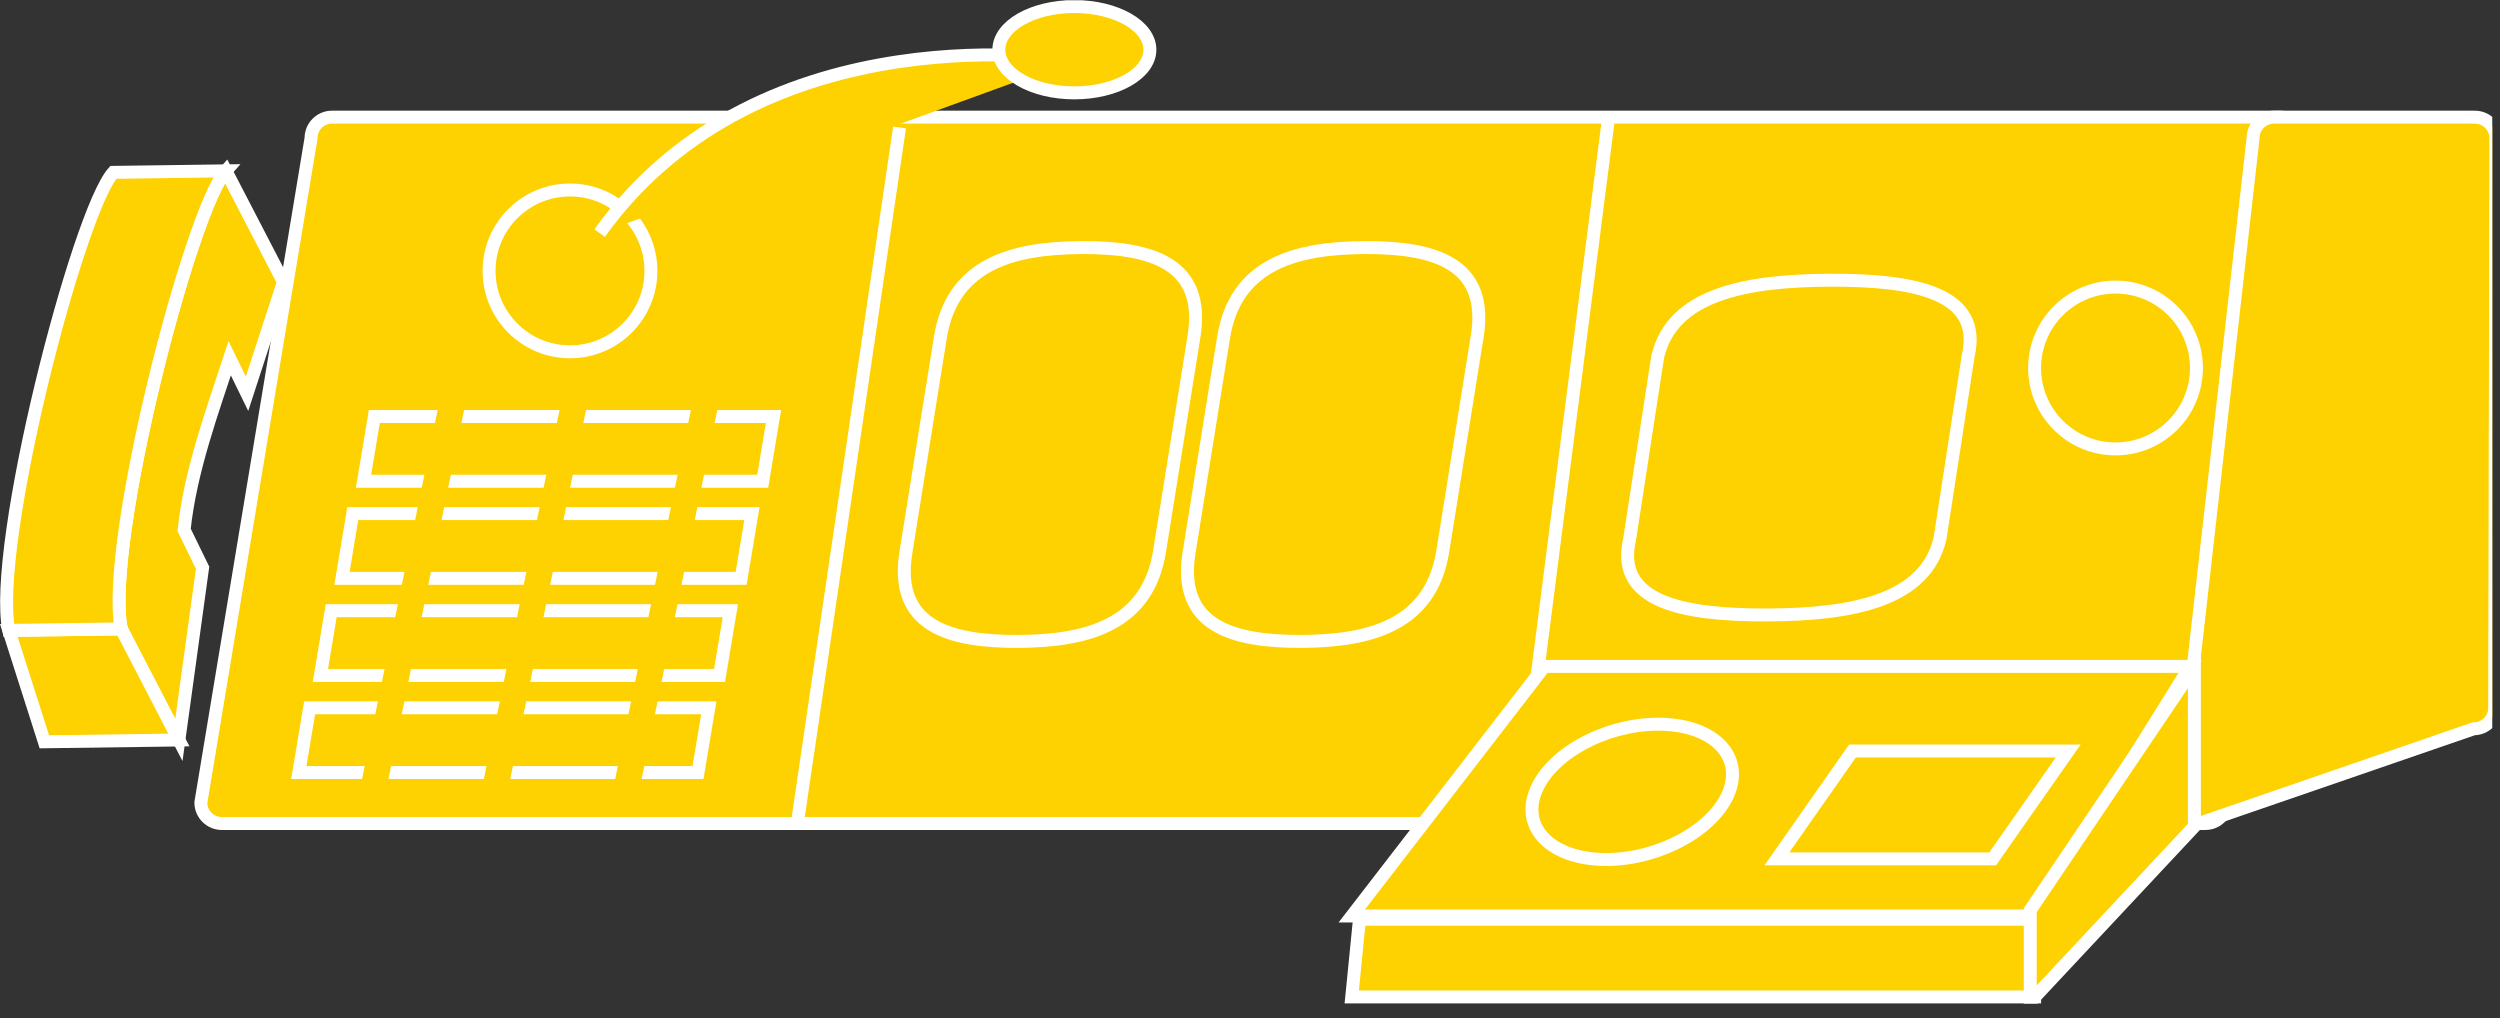 <?xml version="1.0" encoding="UTF-8" standalone="no"?>
<svg
   xmlns:dc="http://purl.org/dc/elements/1.1/"
   xmlns:cc="http://creativecommons.org/ns#"
   xmlns:rdf="http://www.w3.org/1999/02/22-rdf-syntax-ns#"
   xmlns:svg="http://www.w3.org/2000/svg"
   xmlns="http://www.w3.org/2000/svg"
   viewBox="0 0 102.96 41.933"
   height="41.933"
   width="102.96"
   xml:space="preserve"
   id="svg2"
   version="1.1"><rect x="0" y="0" width="102.96" height="41.933" fill="#333333" stroke="none"/><defs
     id="defs6"><clipPath
       id="clipPath20"
       clipPathUnits="userSpaceOnUse"><path
         id="path18"
         d="m 0,4.504 h 770 v 310 H 0 Z" /></clipPath></defs><g
     transform="matrix(1.333,0,0,-1.333,0,41.933)"
     id="g10"><g
       transform="scale(0.1)"
       id="g12"><g
         id="g14"><g
           clip-path="url(#clipPath20)"
           id="g16"><path
             id="path22"
             style="fill:#FED100;fill-opacity:1;fill-rule:nonzero;stroke:none"
             d="m 687.859,66.633 c 0,-3.598 -2.91,-6.484 -6.48,-6.484 H 68.543 c -3.574,0 -6.484,2.887 -6.484,6.484 L 96.102,271.91 c 0,3.574 2.891,6.473 6.464,6.473 h 602.051 c 3.574,0 6.488,-2.899 6.488,-6.473 L 687.859,66.633" /><path
             id="path24"
             style="fill:none;stroke:#ffffff;stroke-width:4;stroke-linecap:butt;stroke-linejoin:miter;stroke-miterlimit:4;stroke-dasharray:none;stroke-opacity:1"
             d="m 687.859,66.633 c 0,-3.598 -2.91,-6.484 -6.48,-6.484 H 68.543 c -3.574,0 -6.484,2.887 -6.484,6.484 L 96.102,271.91 c 0,3.574 2.891,6.473 6.464,6.473 h 602.051 c 3.574,0 6.488,-2.899 6.488,-6.473 z" /><path
             id="path26"
             style="fill:#FED100;fill-opacity:1;fill-rule:nonzero;stroke:none"
             d="m 770.754,95.883 c 0,-3.582 -2.895,-6.473 -6.484,-6.473 L 679.348,60.148 c -3.594,0 -6.489,2.887 -6.489,6.484 L 696.105,271.91 c 0,3.574 2.887,6.473 6.485,6.473 h 62.027 c 3.574,0 6.488,-2.899 6.488,-6.473 L 770.754,95.883" /><path
             id="path28"
             style="fill:none;stroke:#ffffff;stroke-width:4;stroke-linecap:butt;stroke-linejoin:miter;stroke-miterlimit:4;stroke-dasharray:none;stroke-opacity:1"
             d="m 770.754,95.883 c 0,-3.582 -2.895,-6.473 -6.484,-6.473 L 679.348,60.148 c -3.594,0 -6.489,2.887 -6.489,6.484 L 696.105,271.91 c 0,3.574 2.887,6.473 6.485,6.473 h 62.027 c 3.574,0 6.488,-2.899 6.488,-6.473 z" /><path
             id="path30"
             style="fill:#FED100;fill-opacity:1;fill-rule:nonzero;stroke:none"
             d="M 628.605,31.57 H 417.629 l 59.527,77.125 H 676.688 L 628.605,31.57" /><path
             id="path32"
             style="fill:none;stroke:#ffffff;stroke-width:4;stroke-linecap:butt;stroke-linejoin:miter;stroke-miterlimit:4;stroke-dasharray:none;stroke-opacity:1"
             d="M 628.605,31.57 H 417.629 l 59.527,77.125 h 199.532 z" /><path
             id="path34"
             style="fill:#FED100;fill-opacity:1;fill-rule:nonzero;stroke:none"
             d="M 628.605,6.57 H 417.629 l 2.383,23.988 H 628.605 V 6.57" /><path
             id="path36"
             style="fill:none;stroke:#ffffff;stroke-width:4;stroke-linecap:butt;stroke-linejoin:miter;stroke-miterlimit:4;stroke-dasharray:none;stroke-opacity:1"
             d="M 628.605,6.57 H 417.629 l 2.383,23.988 h 208.593 z" /><path
             id="path38"
             style="fill:#FED100;fill-opacity:1;fill-rule:nonzero;stroke:none"
             d="M 677.98,108.512 V 59.27 L 627.258,5.066 V 33.367 l 50.722,75.145" /><path
             id="path40"
             style="fill:none;stroke:#ffffff;stroke-width:4;stroke-linecap:butt;stroke-linejoin:miter;stroke-miterlimit:4;stroke-dasharray:none;stroke-opacity:1"
             d="M 677.98,108.512 V 59.27 L 627.258,5.066 V 33.367 Z" /><path
             id="path42"
             style="fill:#FED100;fill-opacity:1;fill-rule:nonzero;stroke:none"
             d="M 277.922,275.199 246.438,60.891" /><path
             id="path44"
             style="fill:none;stroke:#ffffff;stroke-width:4;stroke-linecap:butt;stroke-linejoin:miter;stroke-miterlimit:4;stroke-dasharray:none;stroke-opacity:1"
             d="M 277.922,275.199 246.438,60.891" /><path
             id="path46"
             style="fill:#FED100;fill-opacity:1;fill-rule:nonzero;stroke:none"
             d="M 496.785,276.676 475.012,106.539" /><path
             id="path48"
             style="fill:none;stroke:#ffffff;stroke-width:4;stroke-linecap:butt;stroke-linejoin:miter;stroke-miterlimit:4;stroke-dasharray:none;stroke-opacity:1"
             d="M 496.785,276.676 475.012,106.539" /><path
             id="path50"
             style="fill:#FED100;fill-opacity:1;fill-rule:nonzero;stroke:none"
             d="m 678.605,200.883 c 0,-13.809 -11.195,-25 -25,-25 -13.808,0 -25,11.191 -25,25 0,13.808 11.192,25 25,25 13.805,0 25,-11.192 25,-25" /><path
             id="path52"
             style="fill:none;stroke:#ffffff;stroke-width:4;stroke-linecap:butt;stroke-linejoin:miter;stroke-miterlimit:4;stroke-dasharray:none;stroke-opacity:1"
             d="m 678.605,200.883 c 0,-13.809 -11.195,-25 -25,-25 -13.808,0 -25,11.191 -25,25 0,13.808 11.192,25 25,25 13.805,0 25,-11.192 25,-25 z" /><path
             id="path54"
             style="fill:#FED100;fill-opacity:1;fill-rule:nonzero;stroke:none"
             d="m 201.105,230.883 c 0,-13.809 -11.195,-25 -25,-25 -13.808,0 -25,11.191 -25,25 0,13.808 11.192,25 25,25 13.805,0 25,-11.192 25,-25" /><path
             id="path56"
             style="fill:none;stroke:#ffffff;stroke-width:4;stroke-linecap:butt;stroke-linejoin:miter;stroke-miterlimit:4;stroke-dasharray:none;stroke-opacity:1"
             d="m 201.105,230.883 c 0,-13.809 -11.195,-25 -25,-25 -13.808,0 -25,11.191 -25,25 0,13.808 11.192,25 25,25 13.805,0 25,-11.192 25,-25 z" /><path
             id="path58"
             style="fill:#FED100;fill-opacity:1;fill-rule:nonzero;stroke:none"
             d="m 533.469,68.266 c -5.766,-11.496 -23.481,-20.09 -39.59,-19.172 -16.113,0.933 -24.516,10.996 -18.75,22.504 5.738,11.512 23.457,20.098 39.566,19.168 16.118,-0.926 24.516,-10.996 18.774,-22.5" /><path
             id="path60"
             style="fill:none;stroke:#ffffff;stroke-width:4;stroke-linecap:butt;stroke-linejoin:miter;stroke-miterlimit:4;stroke-dasharray:none;stroke-opacity:1"
             d="m 533.469,68.266 c -5.766,-11.496 -23.481,-20.09 -39.59,-19.172 -16.113,0.933 -24.516,10.996 -18.75,22.504 5.738,11.512 23.457,20.098 39.566,19.168 16.118,-0.926 24.516,-10.996 18.774,-22.5 z" /><path
             id="path62"
             style="fill:#FED100;fill-opacity:1;fill-rule:nonzero;stroke:none"
             d="m 358.254,144.254 c -3.613,-22.57 -21.977,-27.734 -43.613,-27.844 -21.645,-0.105 -38.379,4.875 -34.77,27.434 l 10.649,66.406 c 3.613,22.559 21.968,27.723 43.613,27.832 21.637,0.117 38.379,-4.863 34.762,-27.422 l -10.641,-66.406" /><path
             id="path64"
             style="fill:none;stroke:#ffffff;stroke-width:4;stroke-linecap:butt;stroke-linejoin:miter;stroke-miterlimit:4;stroke-dasharray:none;stroke-opacity:1"
             d="m 358.254,144.254 c -3.613,-22.57 -21.977,-27.734 -43.613,-27.844 -21.645,-0.105 -38.379,4.875 -34.77,27.434 l 10.649,66.406 c 3.613,22.559 21.968,27.723 43.613,27.832 21.637,0.117 38.379,-4.863 34.762,-27.422 z" /><path
             id="path66"
             style="fill:#FED100;fill-opacity:1;fill-rule:nonzero;stroke:none"
             d="m 445.754,144.254 c -3.613,-22.57 -21.977,-27.734 -43.613,-27.844 -21.645,-0.105 -38.379,4.875 -34.77,27.434 l 10.649,66.406 c 3.613,22.559 21.968,27.723 43.613,27.832 21.637,0.117 38.379,-4.863 34.762,-27.422 l -10.641,-66.406" /><path
             id="path68"
             style="fill:none;stroke:#ffffff;stroke-width:4;stroke-linecap:butt;stroke-linejoin:miter;stroke-miterlimit:4;stroke-dasharray:none;stroke-opacity:1"
             d="m 445.754,144.254 c -3.613,-22.57 -21.977,-27.734 -43.613,-27.844 -21.645,-0.105 -38.379,4.875 -34.77,27.434 l 10.649,66.406 c 3.613,22.559 21.968,27.723 43.613,27.832 21.637,0.117 38.379,-4.863 34.762,-27.422 z" /><path
             id="path70"
             style="fill:#FED100;fill-opacity:1;fill-rule:nonzero;stroke:none"
             d="m 599.387,148.238 c -4.438,-19.179 -26.899,-23.554 -53.379,-23.652 -26.488,-0.098 -46.977,4.141 -42.539,23.32 l 8.687,56.434 c 4.453,19.191 26.914,23.566 53.403,23.664 26.484,0.098 46.968,-4.141 42.539,-23.32 l -8.711,-56.446" /><path
             id="path72"
             style="fill:none;stroke:#ffffff;stroke-width:4;stroke-linecap:butt;stroke-linejoin:miter;stroke-miterlimit:4;stroke-dasharray:none;stroke-opacity:1"
             d="m 599.387,148.238 c -4.438,-19.179 -26.899,-23.554 -53.379,-23.652 -26.488,-0.098 -46.977,4.141 -42.539,23.32 l 8.687,56.434 c 4.453,19.191 26.914,23.566 53.403,23.664 26.484,0.098 46.968,-4.141 42.539,-23.32 z" /><path
             id="path74"
             style="fill:#FED100;fill-opacity:1;fill-rule:nonzero;stroke:none"
             d="M 235.652,165.895 H 112.313 l 3.339,20 h 123.325 l -3.325,-20" /><path
             id="path76"
             style="fill:none;stroke:#ffffff;stroke-width:4;stroke-linecap:butt;stroke-linejoin:miter;stroke-miterlimit:4;stroke-dasharray:none;stroke-opacity:1"
             d="M 235.652,165.895 H 112.313 l 3.339,20 h 123.325 z" /><path
             id="path78"
             style="fill:#FED100;fill-opacity:1;fill-rule:nonzero;stroke:none"
             d="M 228.977,135.895 H 105.652 l 3.34,20 h 123.321 l -3.336,-20" /><path
             id="path80"
             style="fill:none;stroke:#ffffff;stroke-width:4;stroke-linecap:butt;stroke-linejoin:miter;stroke-miterlimit:4;stroke-dasharray:none;stroke-opacity:1"
             d="M 228.977,135.895 H 105.652 l 3.34,20 h 123.321 z" /><path
             id="path82"
             style="fill:#FED100;fill-opacity:1;fill-rule:nonzero;stroke:none"
             d="M 222.313,105.895 H 98.992 l 3.321,20 h 123.339 l -3.339,-20" /><path
             id="path84"
             style="fill:none;stroke:#ffffff;stroke-width:4;stroke-linecap:butt;stroke-linejoin:miter;stroke-miterlimit:4;stroke-dasharray:none;stroke-opacity:1"
             d="M 222.313,105.895 H 98.992 l 3.321,20 h 123.339 z" /><path
             id="path86"
             style="fill:#FED100;fill-opacity:1;fill-rule:nonzero;stroke:none"
             d="M 215.652,75.894 H 92.316 l 3.34,20 H 218.992 l -3.34,-20" /><path
             id="path88"
             style="fill:none;stroke:#ffffff;stroke-width:4;stroke-linecap:butt;stroke-linejoin:miter;stroke-miterlimit:4;stroke-dasharray:none;stroke-opacity:1"
             d="M 215.652,75.894 H 92.316 l 3.34,20 H 218.992 Z" /><path
             id="path90"
             style="fill:#FED100;fill-opacity:1;fill-rule:nonzero;stroke:none"
             d="m 615.652,49.23 h -66.66 l 23.344,33.324 h 66.656 l -23.34,-33.324" /><path
             id="path92"
             style="fill:none;stroke:#ffffff;stroke-width:4;stroke-linecap:butt;stroke-linejoin:miter;stroke-miterlimit:4;stroke-dasharray:none;stroke-opacity:1"
             d="m 615.652,49.23 h -66.66 l 23.344,33.324 h 66.656 z" /><path
             id="path94"
             style="fill:#FED100;fill-opacity:1;fill-rule:nonzero;stroke:none"
             d="m 185.266,242.555 c 50,70 146.66,53.328 146.66,53.328" /><path
             id="path96"
             style="fill:none;stroke:#ffffff;stroke-width:4;stroke-linecap:butt;stroke-linejoin:miter;stroke-miterlimit:4;stroke-dasharray:none;stroke-opacity:1"
             d="m 185.266,242.555 c 50,70 146.66,53.328 146.66,53.328" /><path
             id="path98"
             style="fill:#FED100;fill-opacity:1;fill-rule:nonzero;stroke:none"
             d="m 355.266,299.215 c 0,-7.363 -10.453,-13.332 -23.34,-13.332 -12.895,0 -23.321,5.969 -23.321,13.332 0,7.363 10.426,13.34 23.321,13.34 12.887,0 23.34,-5.977 23.34,-13.34" /><path
             id="path100"
             style="fill:none;stroke:#ffffff;stroke-width:4;stroke-linecap:butt;stroke-linejoin:miter;stroke-miterlimit:4;stroke-dasharray:none;stroke-opacity:1"
             d="m 355.266,299.215 c 0,-7.363 -10.453,-13.332 -23.34,-13.332 -12.895,0 -23.321,5.969 -23.321,13.332 0,7.363 10.426,13.34 23.321,13.34 12.887,0 23.34,-5.977 23.34,-13.34 z" /><path
             id="path102"
             style="fill:none;stroke:#FED100;stroke-width:8;stroke-linecap:butt;stroke-linejoin:miter;stroke-miterlimit:4;stroke-dasharray:none;stroke-opacity:1"
             d="M 140.945,195.883 114.285,65.891" /><path
             id="path104"
             style="fill:none;stroke:#FED100;stroke-width:8;stroke-linecap:butt;stroke-linejoin:miter;stroke-miterlimit:4;stroke-dasharray:none;stroke-opacity:1"
             d="M 219.172,195.883 192.512,65.891" /><path
             id="path106"
             style="fill:none;stroke:#FED100;stroke-width:8;stroke-linecap:butt;stroke-linejoin:miter;stroke-miterlimit:4;stroke-dasharray:none;stroke-opacity:1"
             d="M 178.605,195.883 151.926,65.891" /><path
             id="path108"
             style="fill:#FED100;fill-opacity:1;fill-rule:nonzero;stroke:none"
             d="m 8.332,138.551 7.652,45.703" /><path
             id="path110"
             style="fill:none;stroke:#ffffff;stroke-width:4;stroke-linecap:butt;stroke-linejoin:miter;stroke-miterlimit:4;stroke-dasharray:none;stroke-opacity:1"
             d="m 8.332,138.551 7.652,45.703" /><path
             id="path112"
             style="fill:#FED100;fill-opacity:1;fill-rule:nonzero;stroke:none"
             d="M 70.969,203.883 C 65.715,187.789 58.762,169.008 56.887,150.855 L 62.59,139.164 55.266,85.953 37.469,120.277 c -5.293,26.094 21.371,129.231 32.309,141.516 l 17.793,-34.328 -11.25,-34.539 -5.351,10.957" /><path
             id="path114"
             style="fill:none;stroke:#ffffff;stroke-width:4;stroke-linecap:butt;stroke-linejoin:miter;stroke-miterlimit:4;stroke-dasharray:none;stroke-opacity:1"
             d="M 70.969,203.883 C 65.715,187.789 58.762,169.008 56.887,150.855 L 62.59,139.164 55.266,85.953 37.469,120.277 c -5.293,26.094 21.371,129.231 32.309,141.516 l 17.793,-34.328 -11.25,-34.539 z" /><path
             id="path116"
             style="fill:#FED100;fill-opacity:1;fill-rule:nonzero;stroke:none"
             d="M 2.727,119.809 13.703,85.394 55.266,85.953 37.469,120.277 2.727,119.809" /><path
             id="path118"
             style="fill:none;stroke:#ffffff;stroke-width:4;stroke-linecap:butt;stroke-linejoin:miter;stroke-miterlimit:4;stroke-dasharray:none;stroke-opacity:1"
             d="M 2.727,119.809 13.703,85.394 55.266,85.953 37.469,120.277 Z" /><path
             id="path120"
             style="fill:#FED100;fill-opacity:1;fill-rule:nonzero;stroke:none"
             d="M 69.777,261.793 C 58.84,249.508 32.176,146.371 37.469,120.277 L 2.727,119.809 c -5.297,26.086 21.348,129.23 32.285,141.515 l 34.766,0.469" /><path
             id="path122"
             style="fill:none;stroke:#ffffff;stroke-width:4;stroke-linecap:butt;stroke-linejoin:miter;stroke-miterlimit:4;stroke-dasharray:none;stroke-opacity:1"
             d="M 69.777,261.793 C 58.84,249.508 32.176,146.371 37.469,120.277 L 2.727,119.809 c -5.297,26.086 21.348,129.23 32.285,141.515 z" /></g></g></g></g></svg>